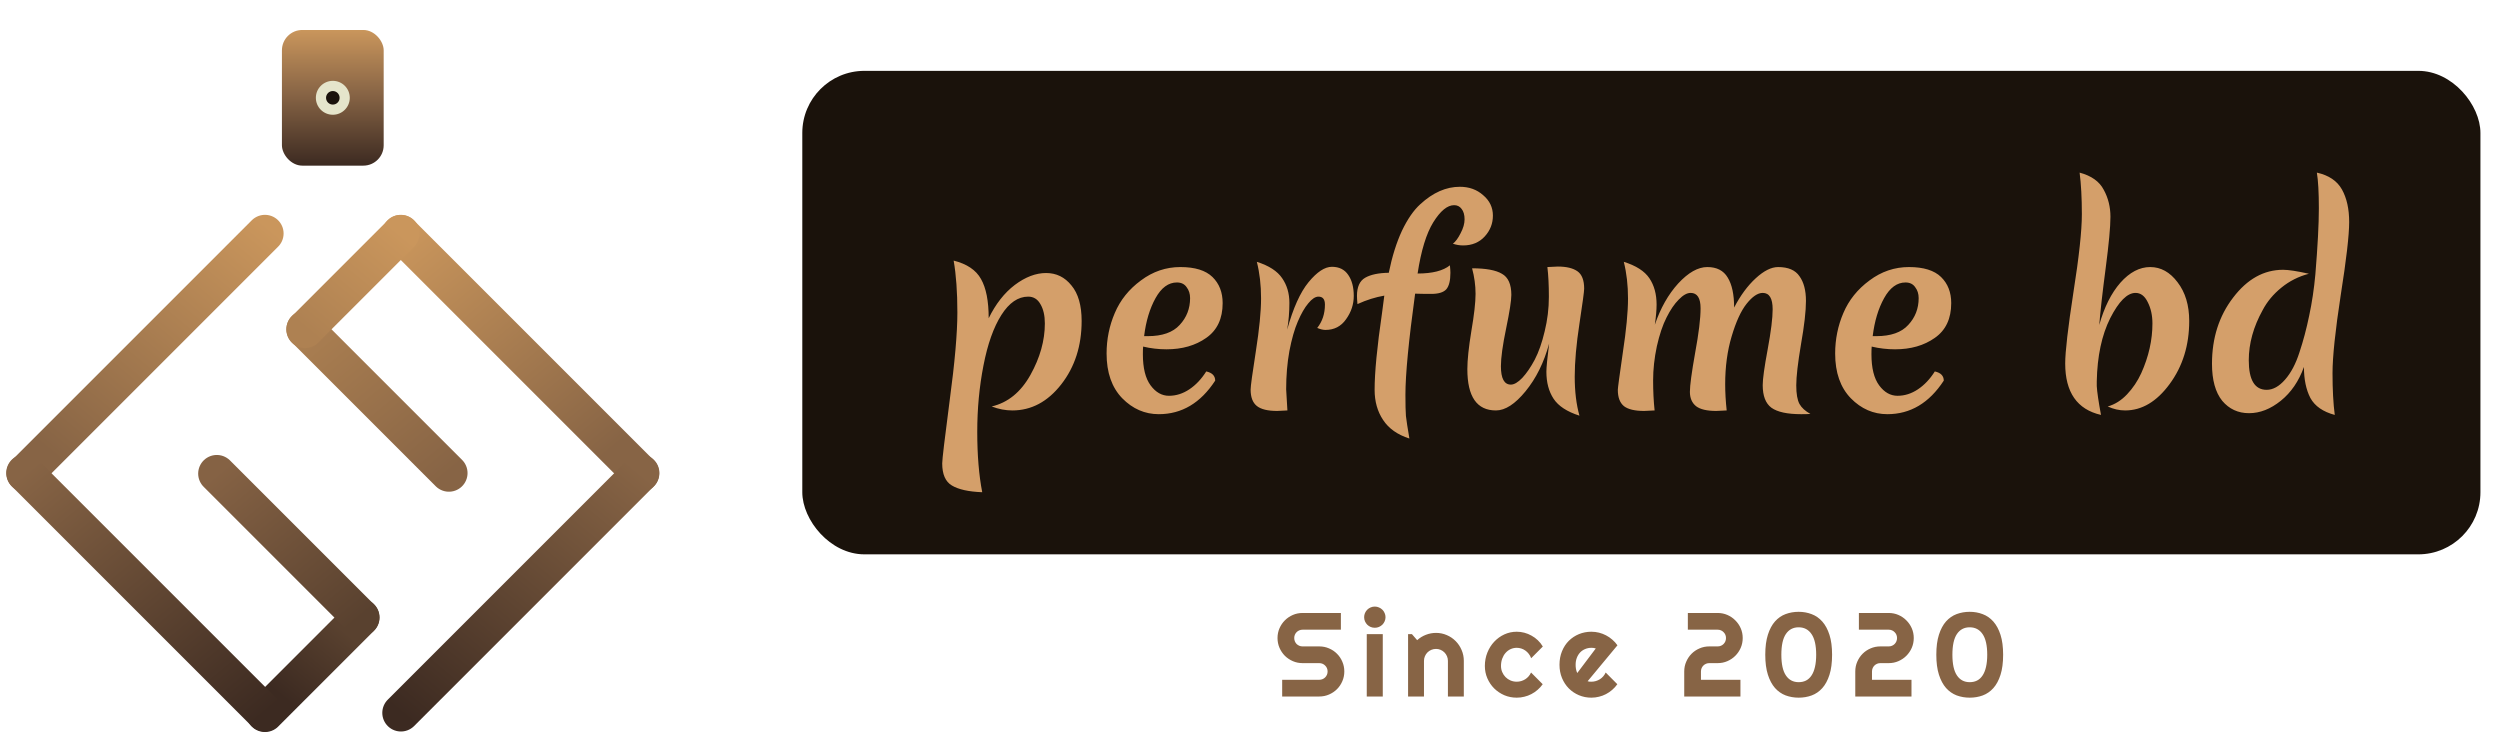 <svg width="341" height="101" viewBox="0 0 341 101" fill="none" xmlns="http://www.w3.org/2000/svg">
<rect x="38.455" y="4.088" width="13.879" height="18.505" rx="2.776" fill="url(#paint0_linear_140_3942)"/>
<circle cx="45.397" cy="13.34" r="2.313" fill="#E5E5CB"/>
<circle cx="45.397" cy="13.341" r="0.925" fill="#1A120B"/>
<path d="M36.14 31.846L3.427 64.559" stroke="url(#paint1_linear_140_3942)" stroke-width="5.085" stroke-linecap="round"/>
<path d="M54.649 31.852L87.362 64.566" stroke="url(#paint2_linear_140_3942)" stroke-width="5.085" stroke-linecap="round"/>
<path d="M41.603 44.899L61.231 64.527" stroke="url(#paint3_linear_140_3942)" stroke-width="5.085" stroke-linecap="round"/>
<path d="M41.603 44.938L54.688 31.852" stroke="url(#paint4_linear_140_3942)" stroke-width="5.085" stroke-linecap="round"/>
<path d="M36.144 97.308L49.229 84.223" stroke="url(#paint5_linear_140_3942)" stroke-width="5.085" stroke-linecap="round"/>
<path d="M29.573 64.6L49.201 84.228" stroke="url(#paint6_linear_140_3942)" stroke-width="5.085" stroke-linecap="round"/>
<path d="M36.103 97.228L3.39 64.514" stroke="url(#paint7_linear_140_3942)" stroke-width="5.085" stroke-linecap="round"/>
<path d="M54.687 97.234L87.4 64.521" stroke="url(#paint8_linear_140_3942)" stroke-width="5.085" stroke-linecap="round"/>
<rect x="109.433" y="9.664" width="228.898" height="65.949" rx="8.475" fill="#1A120B"/>
<g filter="url(#filter0_d_140_3942)">
<path d="M134.01 42.562C134.959 40.619 136.145 39.105 137.569 38.02C139.015 36.935 140.439 36.393 141.84 36.393C143.241 36.393 144.394 36.958 145.298 38.088C146.224 39.195 146.688 40.811 146.688 42.935C146.688 46.325 145.761 49.206 143.908 51.579C142.055 53.952 139.829 55.138 137.23 55.138C136.303 55.138 135.366 54.958 134.416 54.596C136.631 54.076 138.394 52.641 139.705 50.291C141.015 47.941 141.671 45.602 141.671 43.274C141.671 42.189 141.467 41.308 141.061 40.63C140.676 39.952 140.123 39.613 139.4 39.613C138.021 39.613 136.801 40.449 135.739 42.121C134.676 43.794 133.863 46.088 133.298 49.003C132.733 51.895 132.45 54.912 132.45 58.054C132.45 61.218 132.676 63.963 133.128 66.291C131.275 66.223 129.897 65.918 128.993 65.376C128.111 64.856 127.671 63.85 127.671 62.359C127.671 61.816 128.01 58.958 128.688 53.782C129.388 48.585 129.739 44.585 129.739 41.782C129.739 38.98 129.569 36.619 129.23 34.698C131.038 35.15 132.281 35.986 132.959 37.206C133.659 38.427 134.01 40.212 134.01 42.562ZM158.261 46.799C157.176 46.799 156.114 46.675 155.075 46.427C155.052 46.653 155.041 47.003 155.041 47.477C155.041 49.353 155.391 50.766 156.092 51.715C156.792 52.664 157.628 53.138 158.6 53.138C159.572 53.138 160.498 52.845 161.38 52.257C162.261 51.669 163.029 50.856 163.685 49.816C164.498 49.997 164.905 50.415 164.905 51.071C162.916 54.121 160.351 55.647 157.21 55.647C155.312 55.647 153.651 54.924 152.227 53.477C150.803 52.008 150.092 49.975 150.092 47.376C150.092 45.432 150.464 43.59 151.21 41.85C151.956 40.088 153.142 38.607 154.769 37.41C156.397 36.189 158.193 35.579 160.159 35.579C162.148 35.579 163.606 36.031 164.532 36.935C165.459 37.839 165.922 39.025 165.922 40.494C165.922 42.619 165.176 44.201 163.685 45.24C162.216 46.28 160.408 46.799 158.261 46.799ZM159.685 37.681C158.532 37.681 157.56 38.393 156.769 39.816C155.979 41.24 155.459 42.969 155.21 45.003H155.719C157.685 45.003 159.131 44.494 160.058 43.477C161.007 42.461 161.481 41.24 161.481 39.816C161.481 39.229 161.323 38.732 161.007 38.325C160.713 37.895 160.272 37.681 159.685 37.681ZM174.721 44.121C175.535 41.184 176.506 39.025 177.636 37.647C178.789 36.246 179.851 35.545 180.823 35.545C181.817 35.545 182.563 35.918 183.06 36.664C183.557 37.387 183.806 38.336 183.806 39.511C183.806 40.664 183.455 41.726 182.755 42.698C182.077 43.669 181.139 44.155 179.941 44.155C179.625 44.155 179.252 44.065 178.823 43.884C179.523 43.003 179.874 41.941 179.874 40.698C179.874 39.975 179.58 39.613 178.992 39.613C178.563 39.613 178.1 39.918 177.602 40.528C177.105 41.116 176.631 41.941 176.179 43.003C175.727 44.042 175.342 45.387 175.026 47.037C174.732 48.664 174.585 50.404 174.585 52.257C174.585 52.483 174.642 53.444 174.755 55.138C174.032 55.184 173.568 55.206 173.365 55.206C172.077 55.206 171.15 54.98 170.585 54.528C170.02 54.076 169.738 53.331 169.738 52.291C169.738 51.839 169.975 50.099 170.45 47.071C170.924 44.042 171.162 41.636 171.162 39.85C171.162 38.042 170.97 36.381 170.585 34.867C172.235 35.387 173.388 36.133 174.043 37.105C174.698 38.054 175.026 39.172 175.026 40.461C175.026 41.726 174.924 42.946 174.721 44.121ZM196.921 35.342C196.966 35.794 196.989 36.133 196.989 36.359C196.989 37.444 196.796 38.201 196.412 38.63C196.028 39.037 195.35 39.24 194.378 39.24C193.429 39.24 192.695 39.229 192.175 39.206C191.294 45.624 190.853 50.223 190.853 53.003C190.853 54.336 190.876 55.297 190.921 55.884C190.989 56.494 191.147 57.523 191.395 58.969C189.768 58.449 188.57 57.602 187.802 56.427C187.034 55.274 186.65 53.907 186.65 52.325C186.65 49.952 186.989 46.449 187.666 41.816C187.825 40.641 187.926 39.862 187.972 39.477C186.774 39.681 185.553 40.065 184.311 40.63C184.265 40.133 184.243 39.76 184.243 39.511C184.243 38.291 184.616 37.466 185.361 37.037C186.107 36.607 187.181 36.381 188.582 36.359C189.034 34.144 189.633 32.234 190.378 30.63C191.147 29.025 191.983 27.816 192.887 27.003C194.604 25.421 196.401 24.63 198.277 24.63C199.542 24.63 200.604 25.014 201.463 25.782C202.344 26.528 202.785 27.455 202.785 28.562C202.785 29.647 202.412 30.596 201.666 31.41C200.921 32.223 199.938 32.63 198.717 32.63C198.243 32.63 197.779 32.551 197.327 32.393C197.689 32.121 198.039 31.647 198.378 30.969C198.74 30.291 198.921 29.658 198.921 29.071C198.921 28.46 198.785 27.986 198.514 27.647C198.265 27.308 197.926 27.138 197.497 27.138C196.57 27.138 195.621 27.918 194.65 29.477C193.7 31.014 192.989 33.342 192.514 36.461C194.525 36.461 195.994 36.088 196.921 35.342ZM210.216 35.579C210.894 35.534 211.368 35.511 211.639 35.511C212.815 35.511 213.707 35.726 214.317 36.155C214.928 36.585 215.233 37.376 215.233 38.528C215.233 38.89 215.018 40.483 214.589 43.308C214.159 46.11 213.945 48.517 213.945 50.528C213.945 52.54 214.159 54.314 214.589 55.85C212.894 55.308 211.719 54.54 211.063 53.545C210.408 52.551 210.08 51.319 210.08 49.85C210.08 49.285 210.204 48.008 210.453 46.02C209.752 48.596 208.679 50.766 207.233 52.528C205.809 54.268 204.464 55.138 203.199 55.138C200.6 55.138 199.3 53.263 199.3 49.511C199.3 48.268 199.481 46.54 199.843 44.325C200.227 42.088 200.419 40.393 200.419 39.24C200.419 38.088 200.261 36.924 199.945 35.749C201.82 35.749 203.176 35.997 204.012 36.494C204.871 36.969 205.3 37.929 205.3 39.376C205.3 40.144 205.063 41.669 204.589 43.952C204.114 46.234 203.877 47.952 203.877 49.105C203.877 50.777 204.329 51.613 205.233 51.613C205.685 51.613 206.204 51.308 206.792 50.698C207.38 50.065 207.945 49.24 208.487 48.223C209.029 47.184 209.481 45.895 209.843 44.359C210.227 42.799 210.419 41.229 210.419 39.647C210.419 38.042 210.351 36.686 210.216 35.579ZM234.468 51.545C234.468 52.675 234.536 53.873 234.672 55.138C233.948 55.184 233.474 55.206 233.248 55.206C231.982 55.206 231.067 54.992 230.502 54.562C229.937 54.11 229.655 53.455 229.655 52.596C229.655 51.737 229.892 49.975 230.366 47.308C230.864 44.619 231.112 42.585 231.112 41.206C231.112 39.805 230.66 39.105 229.756 39.105C229.259 39.105 228.717 39.41 228.129 40.02C227.542 40.607 226.988 41.421 226.468 42.461C225.948 43.477 225.508 44.788 225.146 46.393C224.807 47.997 224.638 49.545 224.638 51.037C224.638 52.506 224.705 53.873 224.841 55.138C224.118 55.184 223.643 55.206 223.417 55.206C222.152 55.206 221.236 54.992 220.672 54.562C220.107 54.11 219.824 53.364 219.824 52.325C219.824 52.076 220.05 50.393 220.502 47.274C220.977 44.155 221.214 41.692 221.214 39.884C221.214 38.054 221.022 36.381 220.638 34.867C222.31 35.387 223.474 36.133 224.129 37.105C224.784 38.076 225.112 39.274 225.112 40.698C225.112 41.421 225.033 42.336 224.875 43.444C225.643 41.184 226.705 39.308 228.061 37.816C229.44 36.325 230.762 35.579 232.027 35.579C233.316 35.579 234.242 36.054 234.807 37.003C235.395 37.952 235.688 39.319 235.688 41.105C236.547 39.455 237.53 38.121 238.638 37.105C239.745 36.088 240.762 35.579 241.688 35.579C243.067 35.579 244.039 35.997 244.604 36.833C245.191 37.647 245.485 38.766 245.485 40.189C245.485 41.59 245.259 43.568 244.807 46.121C244.378 48.675 244.163 50.54 244.163 51.715C244.163 52.867 244.31 53.715 244.604 54.257C244.897 54.777 245.395 55.229 246.095 55.613C245.801 55.636 245.383 55.647 244.841 55.647C242.943 55.647 241.587 55.353 240.773 54.766C239.982 54.178 239.587 53.15 239.587 51.681C239.587 50.845 239.813 49.218 240.265 46.799C240.717 44.359 240.943 42.54 240.943 41.342C240.943 39.85 240.491 39.105 239.587 39.105C238.909 39.105 238.174 39.602 237.383 40.596C236.615 41.568 235.937 43.048 235.349 45.037C234.762 47.003 234.468 49.172 234.468 51.545ZM257.639 46.799C256.554 46.799 255.492 46.675 254.452 46.427C254.43 46.653 254.418 47.003 254.418 47.477C254.418 49.353 254.769 50.766 255.469 51.715C256.17 52.664 257.006 53.138 257.978 53.138C258.949 53.138 259.876 52.845 260.757 52.257C261.639 51.669 262.407 50.856 263.062 49.816C263.876 49.997 264.283 50.415 264.283 51.071C262.294 54.121 259.729 55.647 256.588 55.647C254.69 55.647 253.028 54.924 251.605 53.477C250.181 52.008 249.469 49.975 249.469 47.376C249.469 45.432 249.842 43.59 250.588 41.85C251.334 40.088 252.52 38.607 254.147 37.41C255.774 36.189 257.571 35.579 259.537 35.579C261.526 35.579 262.983 36.031 263.91 36.935C264.836 37.839 265.3 39.025 265.3 40.494C265.3 42.619 264.554 44.201 263.062 45.24C261.593 46.28 259.786 46.799 257.639 46.799ZM259.062 37.681C257.91 37.681 256.938 38.393 256.147 39.816C255.356 41.24 254.836 42.969 254.588 45.003H255.096C257.062 45.003 258.509 44.494 259.435 43.477C260.384 42.461 260.859 41.24 260.859 39.816C260.859 39.229 260.701 38.732 260.384 38.325C260.091 37.895 259.65 37.681 259.062 37.681ZM282.813 22.698C284.418 23.127 285.514 23.907 286.101 25.037C286.712 26.144 287.017 27.376 287.017 28.732C287.017 30.088 286.802 32.404 286.373 35.681C285.943 38.935 285.649 41.534 285.491 43.477C286.169 41.059 287.13 39.138 288.373 37.715C289.638 36.291 290.994 35.579 292.44 35.579C293.887 35.579 295.13 36.268 296.169 37.647C297.231 39.025 297.762 40.788 297.762 42.935C297.762 46.257 296.87 49.127 295.084 51.545C293.322 53.941 291.299 55.138 289.017 55.138C288.226 55.138 287.435 54.958 286.644 54.596C287.615 54.325 288.497 53.771 289.288 52.935C290.079 52.099 290.723 51.138 291.22 50.054C292.237 47.794 292.745 45.534 292.745 43.274C292.745 42.167 292.531 41.195 292.101 40.359C291.695 39.523 291.141 39.105 290.44 39.105C289.31 39.105 288.158 40.257 286.983 42.562C285.83 44.867 285.22 47.737 285.152 51.172V51.816C285.197 52.607 285.389 53.918 285.728 55.749C282.474 55.003 280.847 52.664 280.847 48.732C280.847 47.127 281.22 43.895 281.966 39.037C282.734 34.178 283.118 30.63 283.118 28.393C283.118 26.155 283.017 24.257 282.813 22.698ZM305.885 48.291C305.885 50.98 306.699 52.325 308.326 52.325C309.185 52.325 310.021 51.862 310.834 50.935C311.648 50.008 312.303 48.766 312.8 47.206C313.32 45.647 313.761 43.986 314.123 42.223C314.507 40.438 314.789 38.551 314.97 36.562C315.286 32.72 315.445 29.726 315.445 27.579C315.445 25.41 315.354 23.782 315.173 22.698C316.8 23.059 317.942 23.828 318.597 25.003C319.252 26.178 319.58 27.658 319.58 29.444C319.58 31.229 319.196 34.551 318.428 39.41C317.682 44.268 317.309 47.816 317.309 50.054C317.309 52.291 317.411 54.189 317.614 55.749C316.01 55.319 314.902 54.551 314.292 53.444C313.704 52.314 313.411 50.901 313.411 49.206C312.71 51.15 311.659 52.687 310.258 53.816C308.857 54.946 307.411 55.511 305.919 55.511C304.428 55.511 303.207 54.946 302.258 53.816C301.332 52.664 300.868 50.98 300.868 48.766C300.868 45.263 301.829 42.257 303.75 39.749C305.671 37.218 307.942 35.952 310.563 35.952C311.309 35.952 312.484 36.133 314.089 36.494C312.687 36.856 311.433 37.489 310.326 38.393C309.241 39.274 308.394 40.291 307.784 41.444C306.518 43.726 305.885 46.008 305.885 48.291Z" fill="#D49F6A"/>
</g>
<path d="M174.253 87.026C174.253 86.555 174.343 86.113 174.523 85.699C174.703 85.286 174.946 84.926 175.254 84.619C175.566 84.306 175.929 84.06 176.342 83.88C176.755 83.7 177.198 83.61 177.669 83.61H182.897V85.89H177.669C177.51 85.89 177.362 85.919 177.224 85.978C177.086 86.036 176.964 86.118 176.859 86.224C176.758 86.324 176.678 86.444 176.62 86.581C176.562 86.719 176.533 86.867 176.533 87.026C176.533 87.185 176.562 87.336 176.62 87.479C176.678 87.617 176.758 87.739 176.859 87.845C176.964 87.945 177.086 88.025 177.224 88.083C177.362 88.141 177.51 88.17 177.669 88.17H179.949C180.42 88.17 180.863 88.26 181.276 88.44C181.694 88.615 182.057 88.859 182.364 89.171C182.677 89.479 182.92 89.841 183.095 90.26C183.275 90.673 183.365 91.115 183.365 91.587C183.365 92.058 183.275 92.5 183.095 92.913C182.92 93.327 182.677 93.689 182.364 94.002C182.057 94.309 181.694 94.553 181.276 94.733C180.863 94.913 180.42 95.003 179.949 95.003H174.888V92.723H179.949C180.108 92.723 180.256 92.694 180.394 92.635C180.532 92.577 180.651 92.498 180.752 92.397C180.857 92.291 180.94 92.169 180.998 92.031C181.056 91.894 181.085 91.746 181.085 91.587C181.085 91.428 181.056 91.279 180.998 91.142C180.94 91.004 180.857 90.885 180.752 90.784C180.651 90.678 180.532 90.596 180.394 90.538C180.256 90.48 180.108 90.451 179.949 90.451H177.669C177.198 90.451 176.755 90.361 176.342 90.18C175.929 90 175.566 89.757 175.254 89.449C174.946 89.137 174.703 88.774 174.523 88.361C174.343 87.942 174.253 87.498 174.253 87.026ZM188.985 84.182C188.985 84.383 188.945 84.571 188.866 84.746C188.791 84.921 188.688 85.074 188.556 85.207C188.423 85.334 188.267 85.437 188.087 85.517C187.912 85.591 187.724 85.628 187.523 85.628C187.322 85.628 187.131 85.591 186.951 85.517C186.776 85.437 186.622 85.334 186.49 85.207C186.363 85.074 186.26 84.921 186.18 84.746C186.106 84.571 186.069 84.383 186.069 84.182C186.069 83.986 186.106 83.801 186.18 83.626C186.26 83.446 186.363 83.292 186.49 83.165C186.622 83.033 186.776 82.929 186.951 82.855C187.131 82.776 187.322 82.736 187.523 82.736C187.724 82.736 187.912 82.776 188.087 82.855C188.267 82.929 188.423 83.033 188.556 83.165C188.688 83.292 188.791 83.446 188.866 83.626C188.945 83.801 188.985 83.986 188.985 84.182ZM188.611 95.003H186.426V86.494H188.611V95.003ZM194.231 95.003H192.062V86.494H192.586L193.301 87.32C193.651 87.002 194.045 86.759 194.485 86.589C194.93 86.415 195.393 86.327 195.875 86.327C196.394 86.327 196.884 86.428 197.345 86.629C197.806 86.825 198.208 87.098 198.553 87.447C198.897 87.792 199.167 88.197 199.363 88.663C199.564 89.124 199.665 89.616 199.665 90.141V95.003H197.496V90.141C197.496 89.918 197.454 89.709 197.369 89.513C197.284 89.312 197.168 89.137 197.019 88.989C196.871 88.84 196.699 88.724 196.503 88.639C196.307 88.554 196.098 88.512 195.875 88.512C195.647 88.512 195.433 88.554 195.232 88.639C195.03 88.724 194.856 88.84 194.707 88.989C194.559 89.137 194.442 89.312 194.358 89.513C194.273 89.709 194.231 89.918 194.231 90.141V95.003ZM210.44 88.186L208.851 89.783C208.772 89.561 208.663 89.362 208.526 89.187C208.388 89.007 208.232 88.856 208.057 88.734C207.887 88.613 207.702 88.52 207.501 88.456C207.3 88.393 207.093 88.361 206.881 88.361C206.584 88.361 206.304 88.422 206.039 88.544C205.779 88.665 205.552 88.838 205.356 89.06C205.165 89.277 205.014 89.537 204.903 89.839C204.792 90.141 204.736 90.474 204.736 90.84C204.736 91.136 204.792 91.415 204.903 91.674C205.014 91.933 205.165 92.161 205.356 92.357C205.552 92.553 205.779 92.707 206.039 92.818C206.304 92.929 206.584 92.985 206.881 92.985C207.093 92.985 207.297 92.956 207.493 92.897C207.689 92.839 207.872 92.757 208.041 92.651C208.216 92.54 208.369 92.408 208.502 92.254C208.64 92.095 208.751 91.92 208.836 91.73L210.425 93.327C210.223 93.613 209.99 93.87 209.725 94.097C209.466 94.325 209.182 94.518 208.875 94.677C208.573 94.836 208.253 94.955 207.914 95.035C207.58 95.12 207.236 95.162 206.881 95.162C206.283 95.162 205.718 95.051 205.189 94.828C204.664 94.6 204.204 94.29 203.806 93.899C203.414 93.507 203.105 93.049 202.877 92.524C202.649 92 202.535 91.438 202.535 90.84C202.535 90.188 202.649 89.579 202.877 89.013C203.105 88.446 203.414 87.953 203.806 87.535C204.204 87.111 204.664 86.777 205.189 86.534C205.718 86.29 206.283 86.168 206.881 86.168C207.236 86.168 207.583 86.213 207.922 86.303C208.266 86.393 208.592 86.526 208.899 86.701C209.212 86.87 209.498 87.079 209.757 87.328C210.022 87.577 210.25 87.863 210.44 88.186ZM216.552 92.921C216.637 92.948 216.722 92.966 216.807 92.977C216.891 92.982 216.976 92.985 217.061 92.985C217.273 92.985 217.477 92.956 217.673 92.897C217.868 92.839 218.051 92.757 218.221 92.651C218.395 92.54 218.549 92.408 218.682 92.254C218.819 92.095 218.93 91.92 219.015 91.73L220.604 93.327C220.403 93.613 220.17 93.87 219.905 94.097C219.645 94.325 219.362 94.518 219.055 94.677C218.753 94.836 218.433 94.955 218.094 95.035C217.76 95.12 217.416 95.162 217.061 95.162C216.462 95.162 215.898 95.051 215.368 94.828C214.844 94.606 214.383 94.296 213.986 93.899C213.594 93.501 213.284 93.03 213.057 92.484C212.829 91.933 212.715 91.33 212.715 90.673C212.715 90 212.829 89.386 213.057 88.83C213.284 88.274 213.594 87.799 213.986 87.408C214.383 87.016 214.844 86.711 215.368 86.494C215.898 86.277 216.462 86.168 217.061 86.168C217.416 86.168 217.763 86.211 218.102 86.295C218.441 86.38 218.761 86.502 219.063 86.661C219.37 86.82 219.656 87.016 219.921 87.249C220.186 87.476 220.419 87.733 220.62 88.019L216.552 92.921ZM217.665 88.448C217.564 88.411 217.463 88.388 217.363 88.377C217.267 88.366 217.167 88.361 217.061 88.361C216.764 88.361 216.483 88.417 216.219 88.528C215.959 88.634 215.731 88.787 215.535 88.989C215.345 89.19 215.194 89.433 215.082 89.72C214.971 90 214.916 90.318 214.916 90.673C214.916 90.752 214.918 90.842 214.924 90.943C214.934 91.044 214.947 91.147 214.963 91.253C214.984 91.354 215.008 91.452 215.035 91.547C215.061 91.642 215.096 91.727 215.138 91.801L217.665 88.448ZM237.706 87.026C237.706 87.498 237.616 87.942 237.436 88.361C237.256 88.774 237.01 89.137 236.697 89.449C236.39 89.757 236.03 90 235.617 90.18C235.203 90.361 234.761 90.451 234.29 90.451H233.146C232.987 90.451 232.839 90.48 232.701 90.538C232.563 90.596 232.441 90.678 232.335 90.784C232.235 90.885 232.155 91.004 232.097 91.142C232.039 91.279 232.01 91.428 232.01 91.587V92.723H237.396V95.003H229.729V91.587C229.729 91.115 229.819 90.673 230 90.26C230.18 89.841 230.423 89.479 230.73 89.171C231.043 88.859 231.406 88.615 231.819 88.44C232.232 88.26 232.674 88.17 233.146 88.17H234.29C234.449 88.17 234.597 88.141 234.735 88.083C234.872 88.025 234.992 87.945 235.092 87.845C235.198 87.739 235.28 87.617 235.339 87.479C235.397 87.336 235.426 87.185 235.426 87.026C235.426 86.867 235.397 86.719 235.339 86.581C235.28 86.444 235.198 86.324 235.092 86.224C234.992 86.118 234.872 86.036 234.735 85.978C234.597 85.919 234.449 85.89 234.29 85.89H230.222V83.61H234.29C234.761 83.61 235.203 83.7 235.617 83.88C236.03 84.06 236.39 84.306 236.697 84.619C237.01 84.926 237.256 85.286 237.436 85.699C237.616 86.113 237.706 86.555 237.706 87.026ZM247.727 89.306C247.727 88.04 247.515 87.1 247.091 86.486C246.673 85.872 246.088 85.564 245.335 85.564C244.589 85.564 244.009 85.869 243.595 86.478C243.182 87.087 242.976 88.03 242.976 89.306C242.976 90.572 243.182 91.513 243.595 92.127C244.009 92.741 244.589 93.049 245.335 93.049C245.711 93.049 246.048 92.974 246.344 92.826C246.641 92.672 246.89 92.442 247.091 92.135C247.298 91.828 247.454 91.441 247.56 90.975C247.671 90.504 247.727 89.947 247.727 89.306ZM249.896 89.306C249.896 90.387 249.777 91.301 249.538 92.047C249.3 92.794 248.974 93.398 248.561 93.859C248.148 94.32 247.663 94.653 247.107 94.86C246.556 95.061 245.966 95.162 245.335 95.162C244.705 95.162 244.112 95.058 243.556 94.852C243.005 94.64 242.523 94.304 242.11 93.843C241.702 93.377 241.379 92.773 241.141 92.031C240.902 91.285 240.783 90.376 240.783 89.306C240.783 88.226 240.902 87.315 241.141 86.573C241.379 85.827 241.702 85.223 242.11 84.762C242.523 84.301 243.005 83.967 243.556 83.761C244.112 83.554 244.705 83.451 245.335 83.451C245.966 83.451 246.556 83.557 247.107 83.769C247.663 83.975 248.148 84.312 248.561 84.778C248.974 85.244 249.3 85.848 249.538 86.589C249.777 87.331 249.896 88.237 249.896 89.306ZM261.037 87.026C261.037 87.498 260.947 87.942 260.767 88.361C260.587 88.774 260.34 89.137 260.028 89.449C259.721 89.757 259.36 90 258.947 90.18C258.534 90.361 258.092 90.451 257.62 90.451H256.476C256.318 90.451 256.169 90.48 256.032 90.538C255.894 90.596 255.772 90.678 255.666 90.784C255.565 90.885 255.486 91.004 255.428 91.142C255.369 91.279 255.34 91.428 255.34 91.587V92.723H260.727V95.003H253.06V91.587C253.06 91.115 253.15 90.673 253.33 90.26C253.51 89.841 253.754 89.479 254.061 89.171C254.374 88.859 254.736 88.615 255.15 88.44C255.563 88.26 256.005 88.17 256.476 88.17H257.62C257.779 88.17 257.928 88.141 258.065 88.083C258.203 88.025 258.322 87.945 258.423 87.845C258.529 87.739 258.611 87.617 258.669 87.479C258.727 87.336 258.757 87.185 258.757 87.026C258.757 86.867 258.727 86.719 258.669 86.581C258.611 86.444 258.529 86.324 258.423 86.224C258.322 86.118 258.203 86.036 258.065 85.978C257.928 85.919 257.779 85.89 257.62 85.89H253.553V83.61H257.62C258.092 83.61 258.534 83.7 258.947 83.88C259.36 84.06 259.721 84.306 260.028 84.619C260.34 84.926 260.587 85.286 260.767 85.699C260.947 86.113 261.037 86.555 261.037 87.026ZM271.058 89.306C271.058 88.04 270.846 87.1 270.422 86.486C270.004 85.872 269.418 85.564 268.666 85.564C267.919 85.564 267.339 85.869 266.926 86.478C266.513 87.087 266.307 88.03 266.307 89.306C266.307 90.572 266.513 91.513 266.926 92.127C267.339 92.741 267.919 93.049 268.666 93.049C269.042 93.049 269.379 92.974 269.675 92.826C269.972 92.672 270.221 92.442 270.422 92.135C270.629 91.828 270.785 91.441 270.891 90.975C271.002 90.504 271.058 89.947 271.058 89.306ZM273.227 89.306C273.227 90.387 273.107 91.301 272.869 92.047C272.631 92.794 272.305 93.398 271.892 93.859C271.479 94.32 270.994 94.653 270.438 94.86C269.887 95.061 269.296 95.162 268.666 95.162C268.036 95.162 267.443 95.058 266.886 94.852C266.336 94.64 265.854 94.304 265.441 93.843C265.033 93.377 264.71 92.773 264.471 92.031C264.233 91.285 264.114 90.376 264.114 89.306C264.114 88.226 264.233 87.315 264.471 86.573C264.71 85.827 265.033 85.223 265.441 84.762C265.854 84.301 266.336 83.967 266.886 83.761C267.443 83.554 268.036 83.451 268.666 83.451C269.296 83.451 269.887 83.557 270.438 83.769C270.994 83.975 271.479 84.312 271.892 84.778C272.305 85.244 272.631 85.848 272.869 86.589C273.107 87.331 273.227 88.237 273.227 89.306Z" fill="#876445"/>
<defs>
<filter id="filter0_d_140_3942" x="127.671" y="22.698" width="192.757" height="44.441" filterUnits="userSpaceOnUse" color-interpolation-filters="sRGB">
<feFlood flood-opacity="0" result="BackgroundImageFix"/>
<feColorMatrix in="SourceAlpha" type="matrix" values="0 0 0 0 0 0 0 0 0 0 0 0 0 0 0 0 0 0 127 0" result="hardAlpha"/>
<feOffset dx="0.847" dy="0.847"/>
<feComposite in2="hardAlpha" operator="out"/>
<feColorMatrix type="matrix" values="0 0 0 0 0.549 0 0 0 0 0.333 0 0 0 0 0.102 0 0 0 1 0"/>
<feBlend mode="normal" in2="BackgroundImageFix" result="effect1_dropShadow_140_3942"/>
<feBlend mode="normal" in="SourceGraphic" in2="effect1_dropShadow_140_3942" result="shape"/>
</filter>
<linearGradient id="paint0_linear_140_3942" x1="45.395" y1="4.088" x2="45.395" y2="22.593" gradientUnits="userSpaceOnUse">
<stop stop-color="#CA965C"/>
<stop offset="0.475" stop-color="#876445"/>
<stop offset="1" stop-color="#3C2A21"/>
</linearGradient>
<linearGradient id="paint1_linear_140_3942" x1="32.532" y1="27.494" x2="2.395" y2="63.777" gradientUnits="userSpaceOnUse">
<stop stop-color="#CA965C"/>
<stop offset="0.905" stop-color="#876445"/>
</linearGradient>
<linearGradient id="paint2_linear_140_3942" x1="-105.939" y1="225.188" x2="-135.41" y2="189.707" gradientUnits="userSpaceOnUse">
<stop offset="0.11" stop-color="#876445"/>
<stop offset="1" stop-color="#CA965C"/>
</linearGradient>
<linearGradient id="paint3_linear_140_3942" x1="-54.555" y1="160.666" x2="-72.205" y2="139.417" gradientUnits="userSpaceOnUse">
<stop stop-color="#876445"/>
<stop offset="1" stop-color="#AB7F51"/>
</linearGradient>
<linearGradient id="paint4_linear_140_3942" x1="118.401" y1="108.643" x2="130.139" y2="94.511" gradientUnits="userSpaceOnUse">
<stop stop-color="#AE8152"/>
<stop offset="1" stop-color="#CA965C"/>
</linearGradient>
<linearGradient id="paint5_linear_140_3942" x1="48.965" y1="83.99" x2="37.226" y2="98.123" gradientUnits="userSpaceOnUse">
<stop offset="0.158" stop-color="#59412F"/>
<stop offset="0.826" stop-color="#3C2A21"/>
</linearGradient>
<linearGradient id="paint6_linear_140_3942" x1="29.607" y1="64.559" x2="47.257" y2="85.808" gradientUnits="userSpaceOnUse">
<stop stop-color="#856244"/>
<stop offset="1" stop-color="#59412F"/>
</linearGradient>
<linearGradient id="paint7_linear_140_3942" x1="-157.198" y1="257.85" x2="-186.67" y2="222.369" gradientUnits="userSpaceOnUse">
<stop stop-color="#3C2A21"/>
<stop offset="1" stop-color="#876445"/>
</linearGradient>
<linearGradient id="paint8_linear_140_3942" x1="87.357" y1="64.46" x2="57.886" y2="99.942" gradientUnits="userSpaceOnUse">
<stop stop-color="#876445"/>
<stop offset="1" stop-color="#3C2A21"/>
</linearGradient>
</defs>
</svg>
